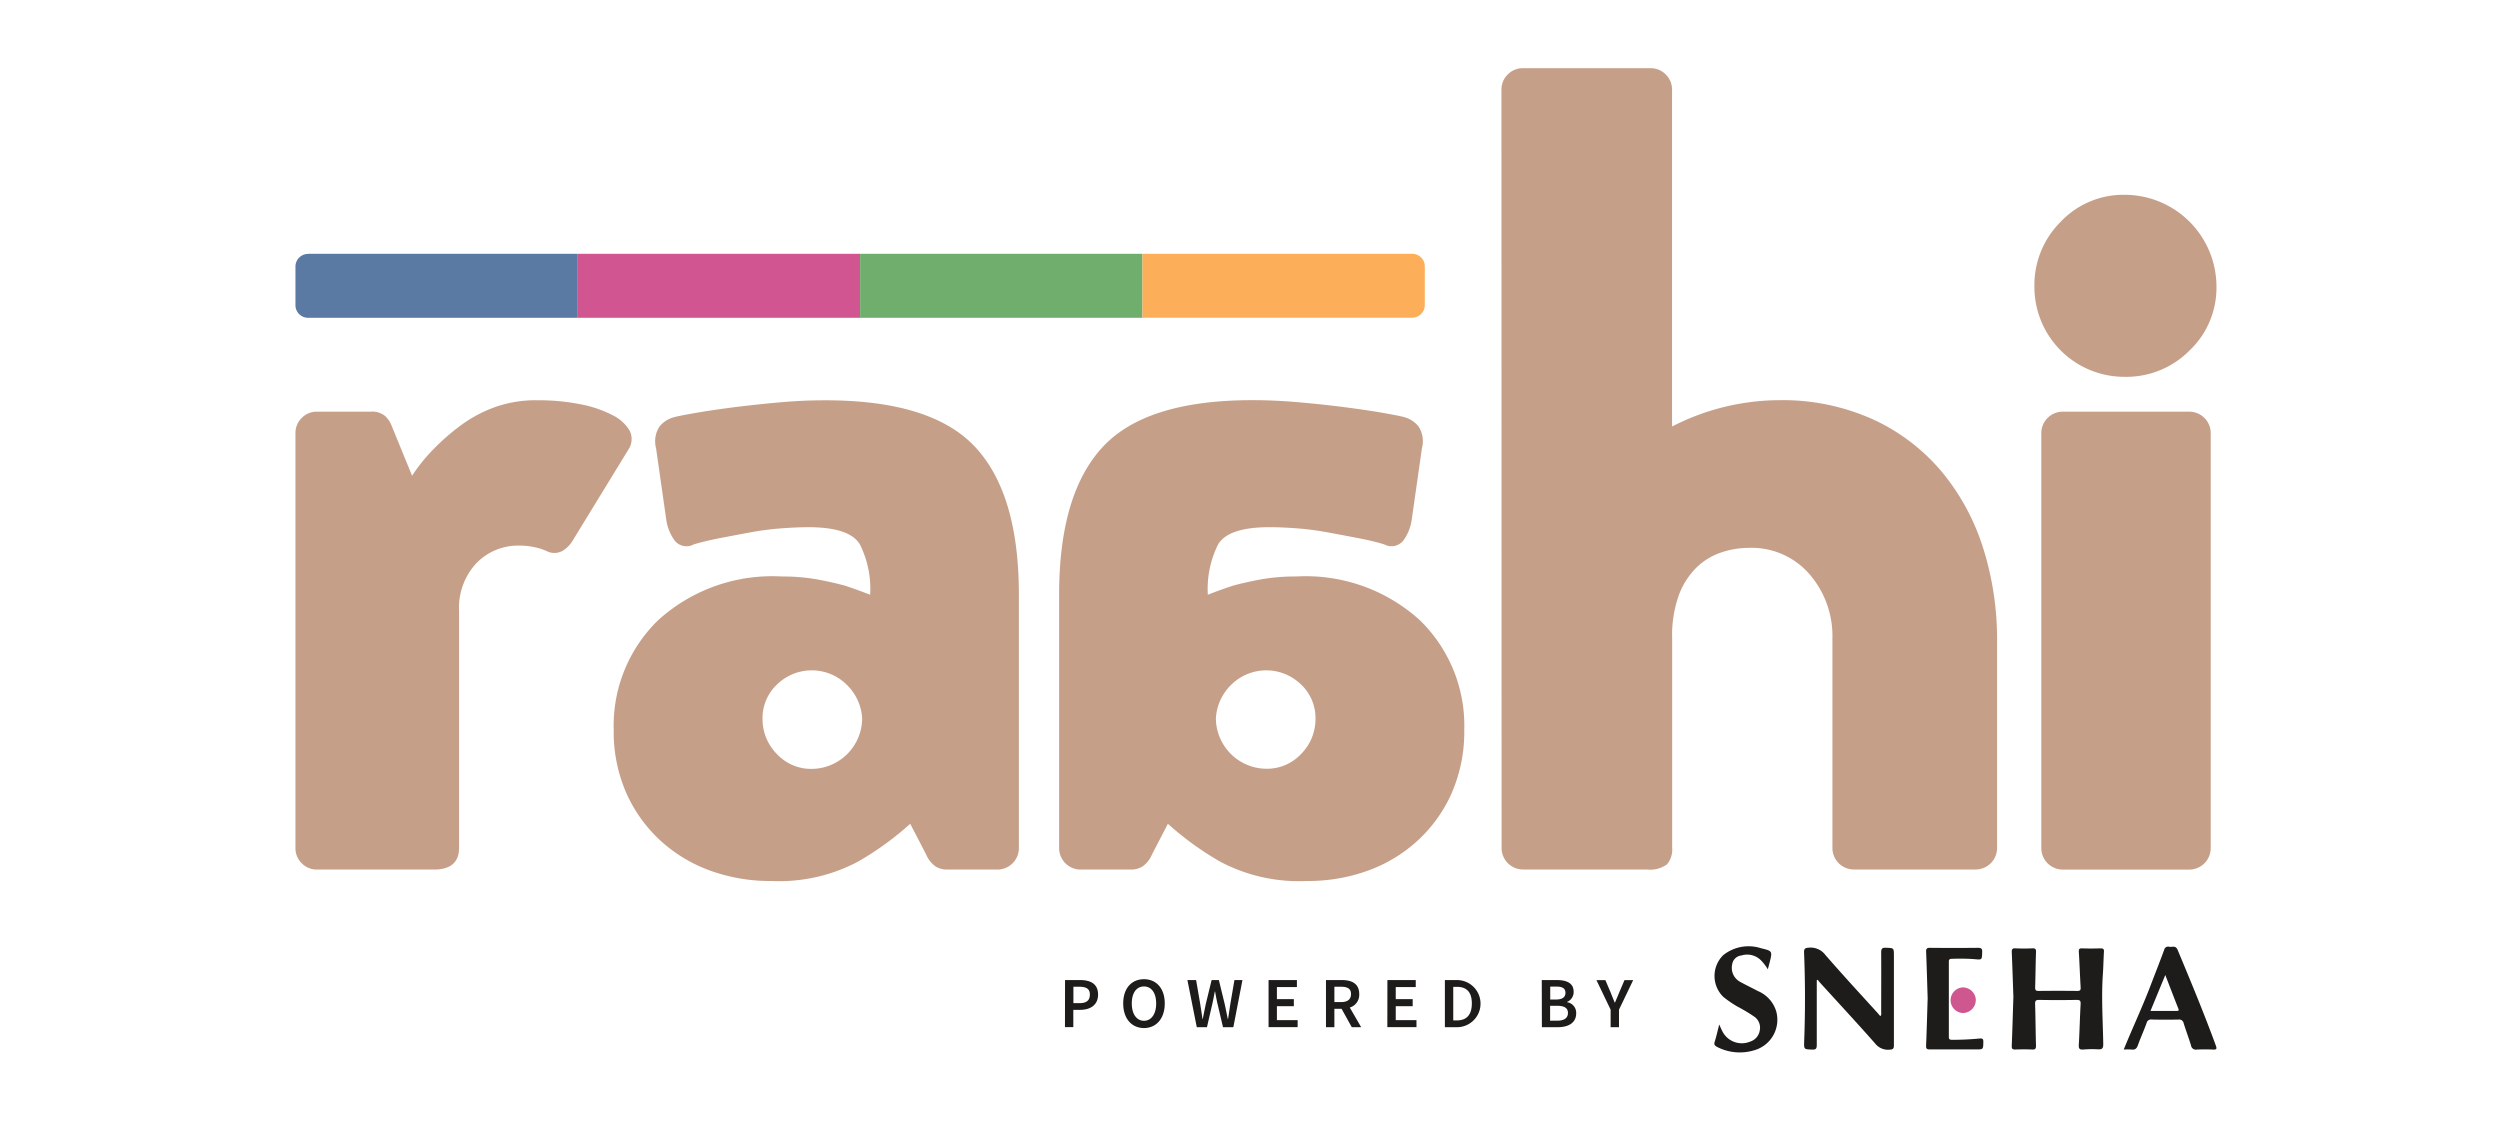 <svg xmlns="http://www.w3.org/2000/svg" width="110" height="50" viewBox="0 0 110 50">
    <defs>
        <clipPath id="xzgrrlmwja">
            <path data-name="Rectangle 4600" style="fill:none" d="M0 0h84.523v43.307H0z"/>
        </clipPath>
    </defs>
    <g data-name="Group 2244">
        <path data-name="Rectangle 4739" style="fill:none" d="M0 0h110v50H0z"/>
        <g data-name="Group 2098">
            <g data-name="Group 2087">
                <g data-name="Group 2086" style="clip-path:url(#xzgrrlmwja)" transform="translate(13 3)">
                    <path data-name="Path 526" d="M0 79.944a.924.924 0 0 1 .277-.68.925.925 0 0 1 .68-.277h2.368a.9.9 0 0 1 .6.176 1.12 1.12 0 0 1 .3.428l.907 2.217a7.384 7.384 0 0 1 .907-1.133 9.71 9.71 0 0 1 1.234-1.083 5.953 5.953 0 0 1 1.511-.806 5.345 5.345 0 0 1 1.839-.3 9.535 9.535 0 0 1 1.914.176 5.141 5.141 0 0 1 1.41.478 1.791 1.791 0 0 1 .756.68.829.829 0 0 1-.05.831l-2.468 4.03a1.3 1.3 0 0 1-.428.428.734.734 0 0 1-.68.025 2.442 2.442 0 0 0-.529-.176 3.014 3.014 0 0 0-.68-.076 2.55 2.55 0 0 0-1.914.781 2.88 2.88 0 0 0-.756 2.09v10.426q0 .957-1.108.957H.957a.922.922 0 0 1-.68-.277.921.921 0 0 1-.277-.68z" transform="translate(0 -63.875)" style="fill:#c69f89"/>
                    <path data-name="Path 527" d="M75.23 92.991a6.468 6.468 0 0 1 1.965-4.836 7.466 7.466 0 0 1 5.441-1.914 8.536 8.536 0 0 1 1.536.126q.68.126 1.234.277.6.2 1.108.4a4.371 4.371 0 0 0-.453-2.217q-.453-.756-2.267-.755-.5 0-1.184.05a12.773 12.773 0 0 0-1.36.176q-.68.126-1.335.252t-1.159.277a.668.668 0 0 1-.831-.151 2.019 2.019 0 0 1-.378-.907l-.453-3.169a1.187 1.187 0 0 1 .151-.957 1.208 1.208 0 0 1 .6-.4q.151-.05.856-.176t1.662-.252q.957-.125 2.065-.227t2.116-.1q4.684 0 6.6 2.065t1.914 6.5v11.126a.946.946 0 0 1-.957.957h-2.212a.966.966 0 0 1-.479-.126 1.185 1.185 0 0 1-.428-.529l-.705-1.36a13.318 13.318 0 0 1-2.292 1.662 7.379 7.379 0 0 1-3.8.856 7.747 7.747 0 0 1-2.771-.479 6.508 6.508 0 0 1-2.194-1.36 6.334 6.334 0 0 1-1.461-2.091 6.72 6.72 0 0 1-.529-2.72m6.549-.5a2.171 2.171 0 0 0 .63 1.562 2.049 2.049 0 0 0 1.536.655 2.236 2.236 0 0 0 2.217-2.217A2.233 2.233 0 0 0 85.481 91a2.189 2.189 0 0 0-3.073 0 2.031 2.031 0 0 0-.63 1.486" transform="translate(-61.227 -63.875)" style="fill:#c69f89"/>
                    <path data-name="Path 528" d="M197.806 95.711a6.331 6.331 0 0 1-1.461 2.09 6.508 6.508 0 0 1-2.191 1.36 7.747 7.747 0 0 1-2.771.478 7.381 7.381 0 0 1-3.8-.856 13.327 13.327 0 0 1-2.292-1.662l-.705 1.36a1.185 1.185 0 0 1-.428.529.966.966 0 0 1-.479.126h-2.217a.946.946 0 0 1-.957-.957V87.047q0-4.432 1.914-6.5t6.6-2.065q1.008 0 2.116.1t2.065.227q.958.126 1.662.252t.856.176a1.208 1.208 0 0 1 .6.4 1.186 1.186 0 0 1 .151.957l-.453 3.174a2.018 2.018 0 0 1-.378.907.668.668 0 0 1-.831.151q-.5-.151-1.159-.277t-1.335-.252a12.73 12.73 0 0 0-1.36-.176q-.68-.05-1.184-.05-1.814 0-2.267.756a4.37 4.37 0 0 0-.453 2.217q.5-.2 1.108-.4.555-.151 1.234-.277a8.521 8.521 0 0 1 1.536-.126 7.467 7.467 0 0 1 5.441 1.914 6.469 6.469 0 0 1 1.964 4.836 6.721 6.721 0 0 1-.529 2.72M191.156 91a2.189 2.189 0 0 0-3.073 0 2.233 2.233 0 0 0-.68 1.486 2.236 2.236 0 0 0 2.217 2.214 2.049 2.049 0 0 0 1.536-.655 2.172 2.172 0 0 0 .63-1.562 2.031 2.031 0 0 0-.63-1.486" transform="translate(-146.904 -63.875)" style="fill:#c69f89"/>
                    <path data-name="Path 529" d="M285.081.956a.924.924 0 0 1 .277-.68.924.924 0 0 1 .68-.277h5.592a.926.926 0 0 1 .68.277.927.927 0 0 1 .277.68v14.81a10.381 10.381 0 0 1 4.685-1.159 9.69 9.69 0 0 1 4.181.856 8.668 8.668 0 0 1 3.022 2.317 9.921 9.921 0 0 1 1.813 3.375 13.3 13.3 0 0 1 .6 4.03V34.3a.946.946 0 0 1-.957.957H300.6a.946.946 0 0 1-.957-.957v-9.215a4.152 4.152 0 0 0-1.008-2.821 3.365 3.365 0 0 0-2.67-1.159 3.817 3.817 0 0 0-1.209.2 2.889 2.889 0 0 0-1.083.655 3.344 3.344 0 0 0-.781 1.209 5.2 5.2 0 0 0-.3 1.914V34.3a1 1 0 0 1-.227.73 1.264 1.264 0 0 1-.881.227h-5.44a.946.946 0 0 1-.957-.957z" transform="translate(-232.017 .001)" style="fill:#c69f89"/>
                    <path data-name="Path 530" d="M415.046 37.937a3.956 3.956 0 0 1-3.98-3.979 3.921 3.921 0 0 1 1.159-2.846 3.8 3.8 0 0 1 2.821-1.184 4.042 4.042 0 0 1 4.03 4.03 3.8 3.8 0 0 1-1.184 2.821 3.922 3.922 0 0 1-2.846 1.159m-3.677 2.489a.946.946 0 0 1 .957-.957h5.541a.946.946 0 0 1 .957.957v18.235a.946.946 0 0 1-.957.957h-5.541a.946.946 0 0 1-.957-.957z" transform="translate(-334.552 -24.357)" style="fill:#c69f89"/>
                    <path data-name="Path 531" d="M.556 43.876h11.867v2.817H.556A.556.556 0 0 1 0 46.137v-1.7a.556.556 0 0 1 .556-.556" transform="translate(0 -35.709)" style="fill:#5b7aa3"/>
                    <path data-name="Rectangle 4598" transform="translate(12.423 8.167)" style="fill:#d05591" d="M0 0h12.423v2.817H0z"/>
                    <path data-name="Rectangle 4599" transform="translate(24.845 8.167)" style="fill:#70ae6e" d="M0 0h12.423v2.817H0z"/>
                    <path data-name="Path 532" d="M200.221 43.876h11.867a.556.556 0 0 1 .556.556v1.7a.556.556 0 0 1-.556.556h-11.867z" transform="translate(-162.953 -35.709)" style="fill:#fcaf58"/>
                </g>
            </g>
            <path data-name="Path 533" d="M181.919 215.384h.653c.46 0 .8.16.8.639 0 .462-.342.672-.789.672h-.3v.762h-.368zm.635 1.017c.309 0 .457-.123.457-.378s-.161-.345-.469-.345h-.255v.723zm1.924.012c0-.671.374-1.066.914-1.066s.914.4.914 1.066-.374 1.083-.914 1.083-.914-.413-.914-1.084zm1.45 0c0-.465-.21-.747-.536-.747s-.536.281-.536.747.211.763.536.763.537-.298.537-.764zm1.758-1.028.18 1.047c.034.221.069.441.1.662h.013c.043-.221.089-.443.134-.662l.255-1.047h.319l.255 1.047c.046.215.091.439.137.662h.013l.1-.662.18-1.047h.352l-.4 2.073h-.455l-.257-1.092q-.051-.241-.091-.477h-.013c-.029.157-.06.316-.094.477l-.251 1.092h-.448l-.412-2.073zm3.188 0h1.247v.309h-.88v.531h.745v.309h-.745v.613h.912v.309h-1.279zm3.212 1.263h-.316v.81h-.37v-2.073h.7c.431 0 .763.152.763.615a.584.584 0 0 1-.415.594l.5.864h-.413zm-.023-.294c.284 0 .439-.118.439-.354s-.155-.321-.439-.321h-.293v.675zm2.04-.969h1.247v.309h-.88v.531h.745v.309h-.745v.613h.912v.309H196.1zm2.529 0h.553a1.037 1.037 0 0 1 .019 2.073h-.572zm.529 1.775c.417 0 .657-.237.657-.747s-.24-.73-.657-.73H199v1.477zm3.734-1.775h.663c.426 0 .739.13.739.511a.465.465 0 0 1-.288.449v.013a.475.475 0 0 1 .4.492c0 .415-.34.608-.8.608h-.709zm.63.856c.289 0 .412-.113.412-.293 0-.2-.136-.276-.4-.276h-.27v.569zm.048.931c.3 0 .474-.109.474-.342 0-.218-.165-.313-.474-.313h-.311v.656zm2.352-.484-.624-1.3h.393l.226.53c.061.154.119.3.184.456h.013c.065-.158.13-.3.191-.456l.226-.53h.383l-.624 1.3v.771h-.368z" transform="translate(-135.057 -172.262)" style="fill:#1d1c1a"/>
            <g data-name="Group 2089">
                <g data-name="Group 2088" style="clip-path:url(#xzgrrlmwja)" transform="translate(13 3)">
                    <path data-name="Path 534" d="M405.786 210.217c-.022-.632-.044-1.312-.072-1.992-.005-.126.02-.179.16-.172.249.012.5.012.748 0 .143-.007.162.046.158.173-.018.512-.02 1.024-.037 1.536 0 .12.017.166.15.165q.849-.01 1.7 0c.128 0 .159-.036.151-.16-.031-.518-.047-1.037-.079-1.555-.008-.126.023-.163.151-.158.269.01.539.008.809 0 .117 0 .151.034.144.148-.02.329-.024.66-.047.989-.071 1.024 0 2.048.017 3.072 0 .184-.043.245-.229.233a4.727 4.727 0 0 0-.647.009c-.154.011-.209-.024-.2-.194.035-.6.047-1.2.08-1.8.009-.153-.031-.192-.183-.189q-.819.015-1.638 0c-.158 0-.186.045-.181.193.02.606.021 1.213.039 1.819 0 .133-.026.177-.164.171a9.329 9.329 0 0 0-.748 0c-.126 0-.16-.035-.155-.16.028-.694.047-1.387.071-2.13" transform="translate(-330.196 -169.326)" style="fill:#1d1c1a"/>
                    <path data-name="Path 535" d="M357.17 209.324v2.83c0 .159-.025.223-.2.216-.359-.014-.367 0-.354-.364q.074-1.951-.005-3.9c-.006-.16.029-.207.2-.22a.814.814 0 0 1 .74.323c.747.859 1.522 1.7 2.286 2.54.043.048.085.1.13.151.061-.07.037-.133.037-.189 0-.87.006-1.739 0-2.609 0-.163.033-.22.206-.213.354.014.354 0 .354.366v3.923c0 .15-.036.186-.187.195a.715.715 0 0 1-.641-.274c-.793-.9-1.61-1.779-2.417-2.667-.039-.043-.074-.09-.11-.136l-.043.028" transform="translate(-290.232 -169.188)" style="fill:#1d1c1a"/>
                    <path data-name="Path 536" d="M432.186 212.183c.386-.947.807-1.841 1.16-2.763.207-.54.419-1.078.619-1.62a.177.177 0 0 1 .224-.136c.129.023.28-.075.368.137.583 1.4 1.163 2.792 1.682 4.213.056.153.023.179-.126.173a7.938 7.938 0 0 0-.707 0 .215.215 0 0 1-.259-.178c-.1-.328-.221-.649-.324-.976a.2.2 0 0 0-.224-.167c-.391.01-.782.008-1.173 0a.2.2 0 0 0-.235.155c-.118.329-.265.647-.383.976-.051.142-.119.209-.274.189a2.934 2.934 0 0 0-.347 0m1.827-3.28-.651 1.58h1.151c.076 0 .111-.008.074-.1-.189-.477-.372-.956-.574-1.479" transform="translate(-351.741 -169.006)" style="fill:#1d1c1a"/>
                    <path data-name="Path 537" d="M337.758 208.636a2.146 2.146 0 0 0-.286-.378.857.857 0 0 0-.874-.227.459.459 0 0 0-.407.394.7.7 0 0 0 .342.761c.259.144.527.27.788.409a1.411 1.411 0 0 1 .805.882 1.393 1.393 0 0 1-.831 1.68 2.181 2.181 0 0 1-1.763-.1c-.1-.053-.152-.1-.11-.23.076-.235.127-.479.2-.758.053.115.089.2.132.285a.958.958 0 0 0 1.236.464.612.612 0 0 0 .417-.5.586.586 0 0 0-.25-.6 7.268 7.268 0 0 0-.745-.445 4.861 4.861 0 0 1-.614-.424 1.286 1.286 0 0 1 0-1.832 1.782 1.782 0 0 1 1.661-.305c.509.121.507.129.38.63l-.076.29" transform="translate(-272.976 -168.99)" style="fill:#1d1c1a"/>
                    <path data-name="Path 538" d="M385.537 210.2c-.022-.694-.04-1.381-.068-2.067-.006-.139.027-.184.173-.182q1.051.011 2.1 0c.146 0 .2.028.193.187-.011.346 0 .344-.345.311a9.146 9.146 0 0 0-.99-.014c-.091 0-.132.022-.132.124v3.315c0 .122.067.124.155.125.4 0 .8-.019 1.191-.056.128-.012.175.008.172.151-.007.327 0 .328-.331.328h-2.022c-.131 0-.172-.031-.166-.169.029-.686.047-1.373.068-2.054" transform="translate(-313.719 -169.247)" style="fill:#1d1c1a"/>
                    <path data-name="Path 539" d="M392.293 217.856a.57.57 0 0 1-.567.564.564.564 0 0 1 0-1.127.573.573 0 0 1 .57.563" transform="translate(-318.359 -176.847)" style="fill:#ce5790"/>
                </g>
            </g>
        </g>
    </g>
</svg>

